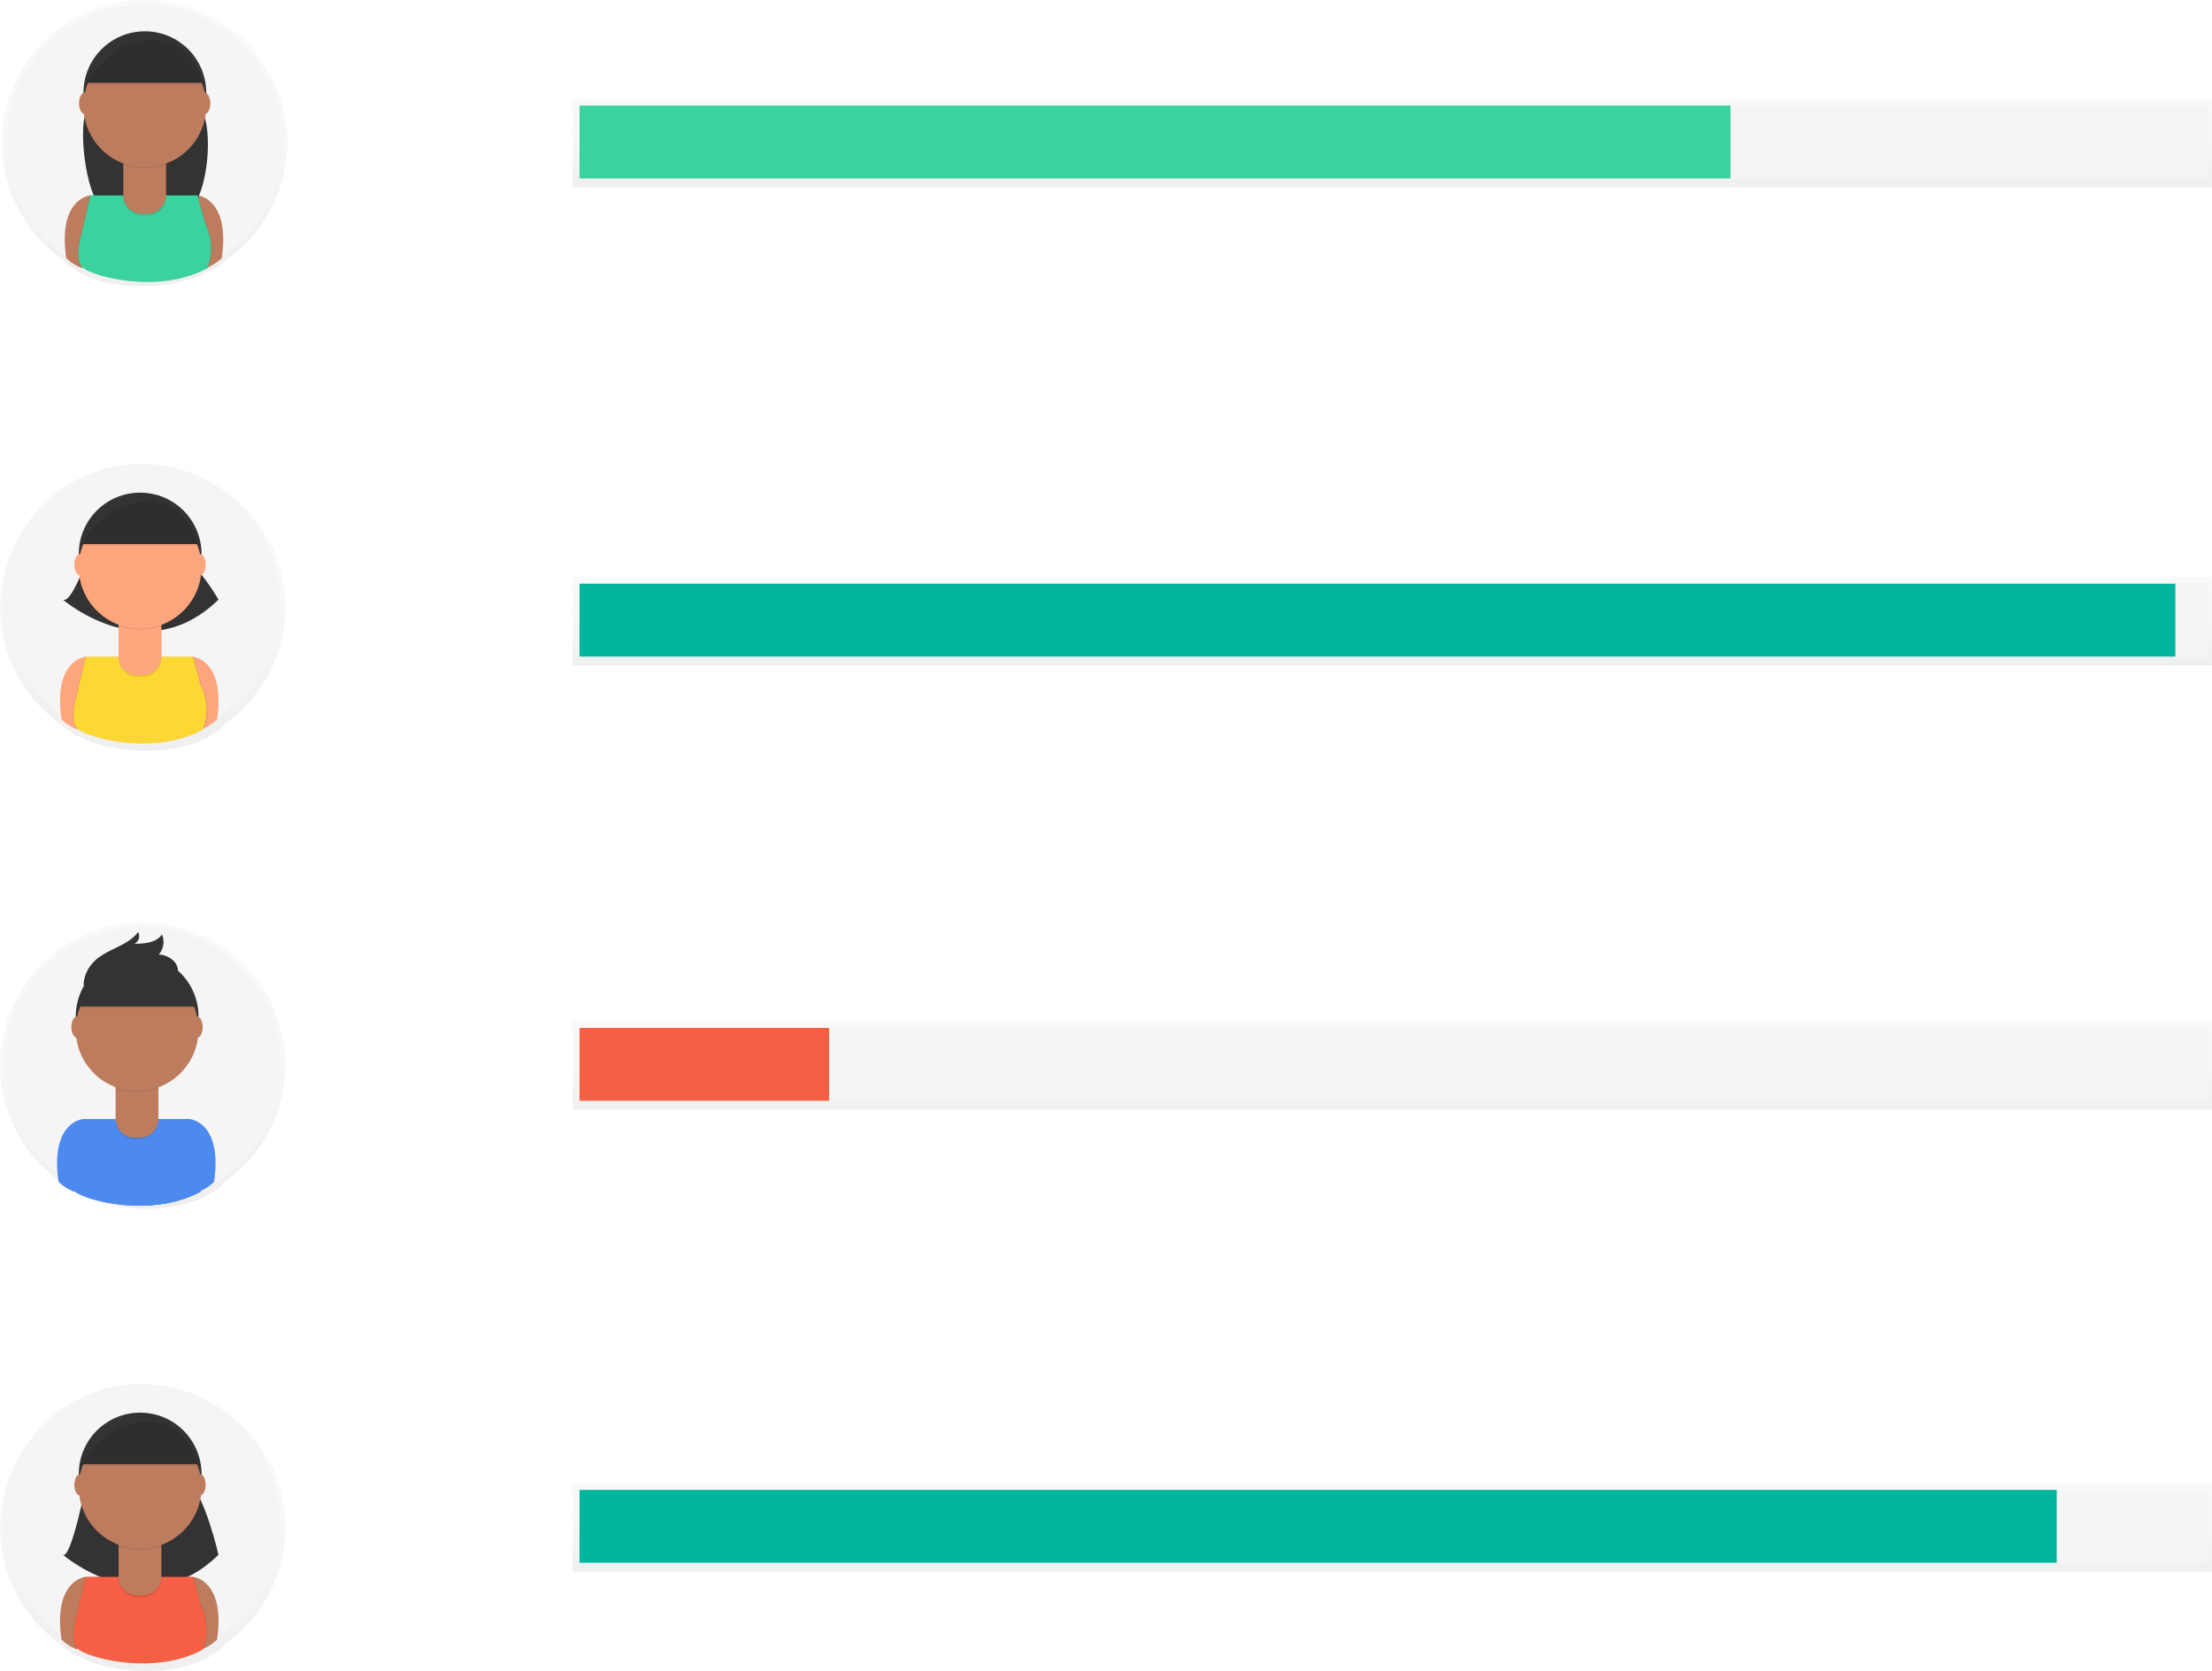 <svg xmlns="http://www.w3.org/2000/svg" xmlns:xlink="http://www.w3.org/1999/xlink" width="279.9mm" height="211.49mm" viewBox="0 0 793.41 599.49">
  <defs>
    <linearGradient id="a" x1="254.47" y1="423.65" x2="254.47" y2="526.31" gradientTransform="matrix(1, 0, 0, -1, -203.29, 692.99)" gradientUnits="userSpaceOnUse">
      <stop offset="0" stop-color="gray" stop-opacity="0.25"/>
      <stop offset="0.54" stop-color="gray" stop-opacity="0.12"/>
      <stop offset="1" stop-color="gray" stop-opacity="0.1"/>
    </linearGradient>
    <linearGradient id="b" x1="24.82" y1="590.33" x2="24.82" y2="692.99" gradientTransform="translate(76.71 692.99) rotate(180)" xlink:href="#a"/>
    <linearGradient id="c" x1="254.47" y1="93.51" x2="254.47" y2="196.17" xlink:href="#a"/>
    <linearGradient id="d" x1="254.47" y1="259.42" x2="254.47" y2="362.08" xlink:href="#a"/>
    <linearGradient id="e" x1="499.41" y1="694.82" x2="499.41" y2="726.51" gradientTransform="matrix(1, 0, 0, -1, 0, 761.99)" xlink:href="#a"/>
    <linearGradient id="f" x1="499.41" y1="523.28" x2="499.41" y2="554.97" gradientTransform="matrix(1, 0, 0, -1, 0, 761.99)" xlink:href="#a"/>
    <linearGradient id="g" x1="499.41" y1="363.91" x2="499.41" y2="395.6" gradientTransform="matrix(1, 0, 0, -1, 0, 761.99)" xlink:href="#a"/>
    <linearGradient id="h" x1="499.41" y1="198.17" x2="499.41" y2="229.86" gradientTransform="matrix(1, 0, 0, -1, 0, 761.99)" xlink:href="#a"/>
  </defs>
  <title>measure-short</title>
  <g style="opacity: 0.5">
    <path d="M102.36,217.86a51.18,51.18,0,1,0-79.73,42.48v.23a17.59,17.59,0,0,0,5.8,3.69l.07-.23c2.39,2.06,12.49,5.35,24.08,5.32h.25c7.34,0,15.31-1.29,22.32-5.09,0,0,.06-.13.16-.39a18.39,18.39,0,0,0,4.83-3.3l.08-.58A51.11,51.11,0,0,0,102.36,217.86Z" style="fill: url(#a)"/>
  </g>
  <circle cx="50.65" cy="216.04" r="49.64" style="fill: #f5f5f5"/>
  <path d="M30.77,235.6s-11.83,1-8.7,22.52a17,17,0,0,0,5.64,3.58l6.65-22.52Z" style="fill: #fda57d"/>
  <path d="M69.15,235.6s11.83,1,8.7,22.52a17.09,17.09,0,0,1-5.63,3.58l-6.65-22.52Z" style="fill: #fda57d"/>
  <path d="M31.28,200.28s-5.63,16.38-8.7,14.84c0,0,29.63,25.59,55.78,0A78.22,78.22,0,0,0,67.1,200.28Z" style="fill: #333"/>
  <circle cx="50.27" cy="198.75" r="22.01" style="fill: #333"/>
  <path d="M68.92,235.6H30.54L27,251s-2.1,7.11.51,10.24,27.07,10.24,45,.51A20,20,0,0,0,73,248.91c-2-7.16-.51-.51-.51-.51Z" style="opacity: 0.1;isolation: isolate"/>
  <path d="M69.43,235.6H31.05L27.47,251s-2.1,7.11.51,10.24,27.07,10.24,45,.51a20,20,0,0,0,.51-12.79c-2-7.16-.51-.51-.51-.51Z" style="opacity: 0.1;isolation: isolate"/>
  <path d="M69.15,235.6H30.77L27.19,251s-2.1,7.11.51,10.24,27.07,10.24,45,.51a20,20,0,0,0,.51-12.79c-2-7.16-.51-.51-.51-.51Z" style="fill: #fdd835"/>
  <path d="M42.53,222.86H57.89v13.23a6.73,6.73,0,0,1-6.73,6.73h-1.9a6.73,6.73,0,0,1-6.73-6.73V222.86Z" style="opacity: 0.1;isolation: isolate"/>
  <path d="M42.53,222.29H57.89v13.23a6.73,6.73,0,0,1-6.73,6.73h-1.9a6.73,6.73,0,0,1-6.73-6.73V222.29Z" style="fill: #fda57d"/>
  <path d="M42.56,224.5a22.15,22.15,0,0,0,15.35,0v-1.89H42.56Z" style="opacity: 0.1;isolation: isolate"/>
  <circle cx="50.27" cy="203.52" r="22.01" style="fill: #fda57d"/>
  <path d="M29.23,195.17h42s-3.62-16.95-19.52-15.87S29.23,195.17,29.23,195.17Z" style="fill: #333"/>
  <ellipse cx="28.72" cy="202.59" rx="2.05" ry="3.84" style="fill: #fda57d"/>
  <ellipse cx="71.71" cy="202.59" rx="2.05" ry="3.84" style="fill: #fda57d"/>
  <path d="M29.23,195.73h42s-3.62-16.94-19.52-15.86S29.23,195.73,29.23,195.73Z" style="opacity: 0.1;isolation: isolate"/>
  <g style="opacity: 0.5">
    <path d="M.71,51.18A51.18,51.18,0,1,1,80.44,93.66v.23a17.59,17.59,0,0,1-5.8,3.69l-.07-.23c-2.39,2.06-12.49,5.35-24.08,5.32h-.25c-7.34,0-15.31-1.29-22.32-5.09,0,0-.06-.13-.16-.39a18.39,18.39,0,0,1-4.83-3.3l-.08-.58A51.11,51.11,0,0,1,.71,51.18Z" style="fill: url(#b)"/>
  </g>
  <circle cx="51.92" cy="51.18" r="49.64" style="fill: #f5f5f5"/>
  <path d="M32.45,70.09s-11.83,1-8.7,22.52a17.09,17.09,0,0,0,5.63,3.58L36,73.67Z" style="fill: #be7c5e"/>
  <path d="M70.84,70.09s11.83,1,8.7,22.52a17.09,17.09,0,0,1-5.63,3.58L67.26,73.67Z" style="fill: #be7c5e"/>
  <path d="M33,34.78s-.91,2.65-2.2,5.72C28,47.21,31.17,73,37.9,75.71c7.56,3.08,17.5,5.05,27.83,1.29,9-3.27,11.74-32.59,5.4-39.74-.74-.84-1.52-1.67-2.33-2.48Z" style="fill: #333"/>
  <circle cx="51.96" cy="33.24" r="22.01" style="fill: #333"/>
  <path d="M70.61,70.09H32.23L28.65,85.44s-2.1,7.11.51,10.24,27.07,10.24,45,.51a20,20,0,0,0,.55-12.79c-2-7.16-.51-.51-.51-.51Z" style="opacity: 0.1;isolation: isolate"/>
  <path d="M71.12,70.09H32.71L29.13,85.44s-2.1,7.11.51,10.24,27.07,10.24,45,.51a20,20,0,0,0,.51-12.79c-2-7.16-.51-.51-.51-.51Z" style="opacity: 0.1;isolation: isolate"/>
  <path d="M70.84,70.09H32.45L28.87,85.44s-2.1,7.11.51,10.24,27.07,10.24,45,.51a20,20,0,0,0,.51-12.79c-2-7.16-.51-.51-.51-.51Z" style="fill: #3ad29f"/>
  <path d="M44.22,57.35H59.58V70.59a6.73,6.73,0,0,1-6.73,6.73H51a6.73,6.73,0,0,1-6.73-6.73h0V57.35Z" style="opacity: 0.1;isolation: isolate"/>
  <path d="M44.22,56.78H59.58V70a6.73,6.73,0,0,1-6.73,6.73H51A6.73,6.73,0,0,1,44.22,70h0V56.78Z" style="fill: #be7c5e"/>
  <path d="M44.25,59A22.15,22.15,0,0,0,59.6,59V57.11H44.25Z" style="opacity: 0.1;isolation: isolate"/>
  <circle cx="51.96" cy="38.02" r="22.01" style="fill: #be7c5e"/>
  <path d="M30.92,29.66h42S69.34,12.71,53.47,13.79,30.92,29.66,30.92,29.66Z" style="fill: #333"/>
  <ellipse cx="30.4" cy="37.08" rx="2.05" ry="3.84" style="fill: #be7c5e"/>
  <ellipse cx="73.39" cy="37.08" rx="2.05" ry="3.84" style="fill: #be7c5e"/>
  <path d="M30.92,30.23h42s-3.58-17-19.45-15.87S30.92,30.23,30.92,30.23Z" style="opacity: 0.1;isolation: isolate"/>
  <g style="opacity: 0.5">
    <path d="M102.36,548a51.18,51.18,0,1,0-79.73,42.48v.23a17.59,17.59,0,0,0,5.8,3.69l.07-.23c2.39,2.06,12.49,5.35,24.08,5.32h.25c7.34,0,15.31-1.29,22.32-5.09,0,0,.06-.13.16-.39a18.39,18.39,0,0,0,4.83-3.3l.08-.58A51.11,51.11,0,0,0,102.36,548Z" style="fill: url(#c)"/>
  </g>
  <circle cx="50.65" cy="546.15" r="49.64" style="fill: #f5f5f5"/>
  <path d="M30.77,565.71s-11.83,1-8.7,22.52a17.09,17.09,0,0,0,5.63,3.58l6.65-22.52Z" style="fill: #be7c5e"/>
  <path d="M69.15,565.71s11.83,1,8.7,22.52a17.09,17.09,0,0,1-5.63,3.58l-6.65-22.52Z" style="fill: #be7c5e"/>
  <path d="M31.28,530.4s-5.63,29-8.7,27.42c0,0,29.63,25.59,55.78,0,0,0-4.61-20.76-11.26-27.42Z" style="fill: #333"/>
  <circle cx="50.27" cy="528.86" r="22.01" transform="translate(-479.55 567.63) rotate(-88.76)" style="fill: #333"/>
  <path d="M68.92,565.71H30.54L27,581.06s-2.1,7.11.51,10.24,27.07,10.24,45,.51A20,20,0,0,0,73,579c-2-7.16-.51-.51-.51-.51Z" style="opacity: 0.1;isolation: isolate"/>
  <path d="M69.43,565.71H31.05l-3.58,15.35s-2.1,7.11.51,10.24,27.07,10.24,45,.51A20,20,0,0,0,73.49,579c-2-7.16-.51-.51-.51-.51Z" style="opacity: 0.1;isolation: isolate"/>
  <path d="M69.15,565.71H30.77l-3.58,15.35s-2.1,7.11.51,10.24,27.07,10.24,45,.51A20,20,0,0,0,73.21,579c-2-7.16-.51-.51-.51-.51Z" style="fill: #f55f44"/>
  <path d="M42.53,553H57.89v13.23A6.73,6.73,0,0,1,51.16,573h-1.9a6.73,6.73,0,0,1-6.73-6.73V553Z" style="opacity: 0.1;isolation: isolate"/>
  <path d="M42.53,552.41H57.89v13.23a6.73,6.73,0,0,1-6.73,6.73h-1.9a6.73,6.73,0,0,1-6.73-6.73V552.41Z" style="fill: #be7c5e"/>
  <path d="M42.56,554.62a22.15,22.15,0,0,0,15.35,0v-1.89H42.56Z" style="opacity: 0.1;isolation: isolate"/>
  <circle cx="50.27" cy="533.64" r="22.01" transform="translate(-484.33 572.3) rotate(-88.76)" style="fill: #be7c5e"/>
  <path d="M29.23,525.28h42s-3.62-16.94-19.52-15.86S29.23,525.28,29.23,525.28Z" style="fill: #333"/>
  <ellipse cx="28.72" cy="532.7" rx="2.05" ry="3.84" style="fill: #be7c5e"/>
  <ellipse cx="71.71" cy="532.7" rx="2.05" ry="3.84" style="fill: #be7c5e"/>
  <path d="M29.23,525.85h42s-3.62-17-19.52-15.85S29.23,525.85,29.23,525.85Z" style="opacity: 0.1;isolation: isolate"/>
  <g style="opacity: 0.5">
    <path d="M102.36,382.09a51.18,51.18,0,1,0-79.73,42.48v.23a17.59,17.59,0,0,0,5.8,3.69l.07-.23c2.39,2.06,12.49,5.35,24.08,5.32h.25c7.34,0,15.31-1.29,22.32-5.09,0,0,.06-.13.16-.39a18.39,18.39,0,0,0,4.83-3.3l.08-.58A51.11,51.11,0,0,0,102.36,382.09Z" style="fill: url(#d)"/>
  </g>
  <circle cx="51.18" cy="382.09" r="49.64" style="fill: #f5f5f5"/>
  <path d="M29.71,401.5S17.88,402.5,21,424a17.09,17.09,0,0,0,5.63,3.58l6.65-22.52Z" style="fill: #4d8af0"/>
  <path d="M68.09,401.5s11.83,1,8.7,22.52a17.09,17.09,0,0,1-5.63,3.58l-6.65-22.52Z" style="fill: #4d8af0"/>
  <circle cx="49.21" cy="364.66" r="22.01" transform="translate(-10.69 1.6) rotate(-1.68)" style="fill: #333"/>
  <path d="M67.86,401.5H29.48L25.9,416.85s-2.1,7.11.51,10.24,27.07,10.24,45,.51a20,20,0,0,0,.51-12.79c-2-7.16-.51-.51-.51-.51Z" style="fill: #4d8af0"/>
  <path d="M68.38,401.5H30l-3.58,15.35s-2.1,7.11.51,10.24,27.07,10.24,45,.51a20,20,0,0,0,.51-12.79c-2-7.16-.51-.51-.51-.51Z" style="fill: #4d8af0"/>
  <path d="M68.09,401.5H29.71l-3.58,15.35s-2.1,7.11.51,10.24,27.07,10.24,45,.51a20,20,0,0,0,.51-12.79c-2-7.16-.51-.51-.51-.51Z" style="fill: #4d8af0"/>
  <path d="M41.48,388.77H56.83V402a6.73,6.73,0,0,1-6.73,6.73H48.2A6.74,6.74,0,0,1,41.48,402V388.77Z" style="opacity: 0.1;isolation: isolate"/>
  <path d="M41.48,388.2H56.83v13.23a6.73,6.73,0,0,1-6.73,6.73H48.2a6.73,6.73,0,0,1-6.73-6.73h0V388.2Z" style="fill: #be7c5e"/>
  <path d="M41.51,390.41a22.15,22.15,0,0,0,15.35,0v-1.89H41.51Z" style="opacity: 0.1;isolation: isolate"/>
  <circle cx="49.21" cy="369.43" r="22.01" transform="translate(-10.83 1.6) rotate(-1.68)" style="fill: #be7c5e"/>
  <path d="M28.17,361.64h42s-3.61-16.94-19.46-15.86S28.17,361.64,28.17,361.64Z" style="opacity: 0.1;isolation: isolate"/>
  <path d="M28.17,361.07h42s-3.58-16.95-19.45-15.87S28.17,361.07,28.17,361.07Z" style="fill: #333"/>
  <ellipse cx="27.66" cy="368.49" rx="2.05" ry="3.84" style="fill: #be7c5e"/>
  <ellipse cx="70.65" cy="368.49" rx="2.05" ry="3.84" style="fill: #be7c5e"/>
  <path d="M30.51,350.25a13.21,13.21,0,0,1,3.29-5.35c4.52-4.47,11.93-5.41,15.73-10.5a3,3,0,0,1-1.15,4.08l-.21.11c3.64,0,7.86-.34,9.92-3.34a6.81,6.81,0,0,1-1.15,7.19c3.23.15,6.67,2.34,6.88,5.56a6.43,6.43,0,0,1-3,5.41,16.74,16.74,0,0,1-6,2.26C48.71,357,26.5,362.69,30.51,350.25Z" style="fill: #333"/>
  <g style="opacity: 0.5">
    <rect x="205.41" y="35.49" width="588" height="31.69" style="fill: url(#e)"/>
  </g>
  <rect x="207.87" y="37.87" width="583.88" height="26.14" style="fill: #f5f5f5"/>
  <rect x="207.87" y="37.87" width="412.84" height="26.14" style="fill: #3ad29f"/>
  <g style="opacity: 0.5">
    <rect x="205.41" y="207.03" width="588" height="31.69" style="fill: url(#f)"/>
  </g>
  <rect x="207.87" y="209.41" width="583.88" height="26.14" style="fill: #f5f5f5"/>
  <rect x="207.87" y="209.41" width="572.39" height="26.14" style="fill: #00b49d"/>
  <g style="opacity: 0.5">
    <rect x="205.41" y="366.4" width="588" height="31.69" style="fill: url(#g)"/>
  </g>
  <rect x="207.87" y="368.78" width="583.88" height="26.14" style="fill: #f5f5f5"/>
  <rect x="207.87" y="368.78" width="89.53" height="26.14" style="fill: #f55f44"/>
  <g style="opacity: 0.5">
    <rect x="205.41" y="532.14" width="588" height="31.69" style="fill: url(#h)"/>
  </g>
  <rect x="207.87" y="534.52" width="583.88" height="26.14" style="fill: #f5f5f5"/>
  <rect x="207.87" y="534.52" width="529.84" height="26.14" style="fill: #00b49d"/>
</svg>
